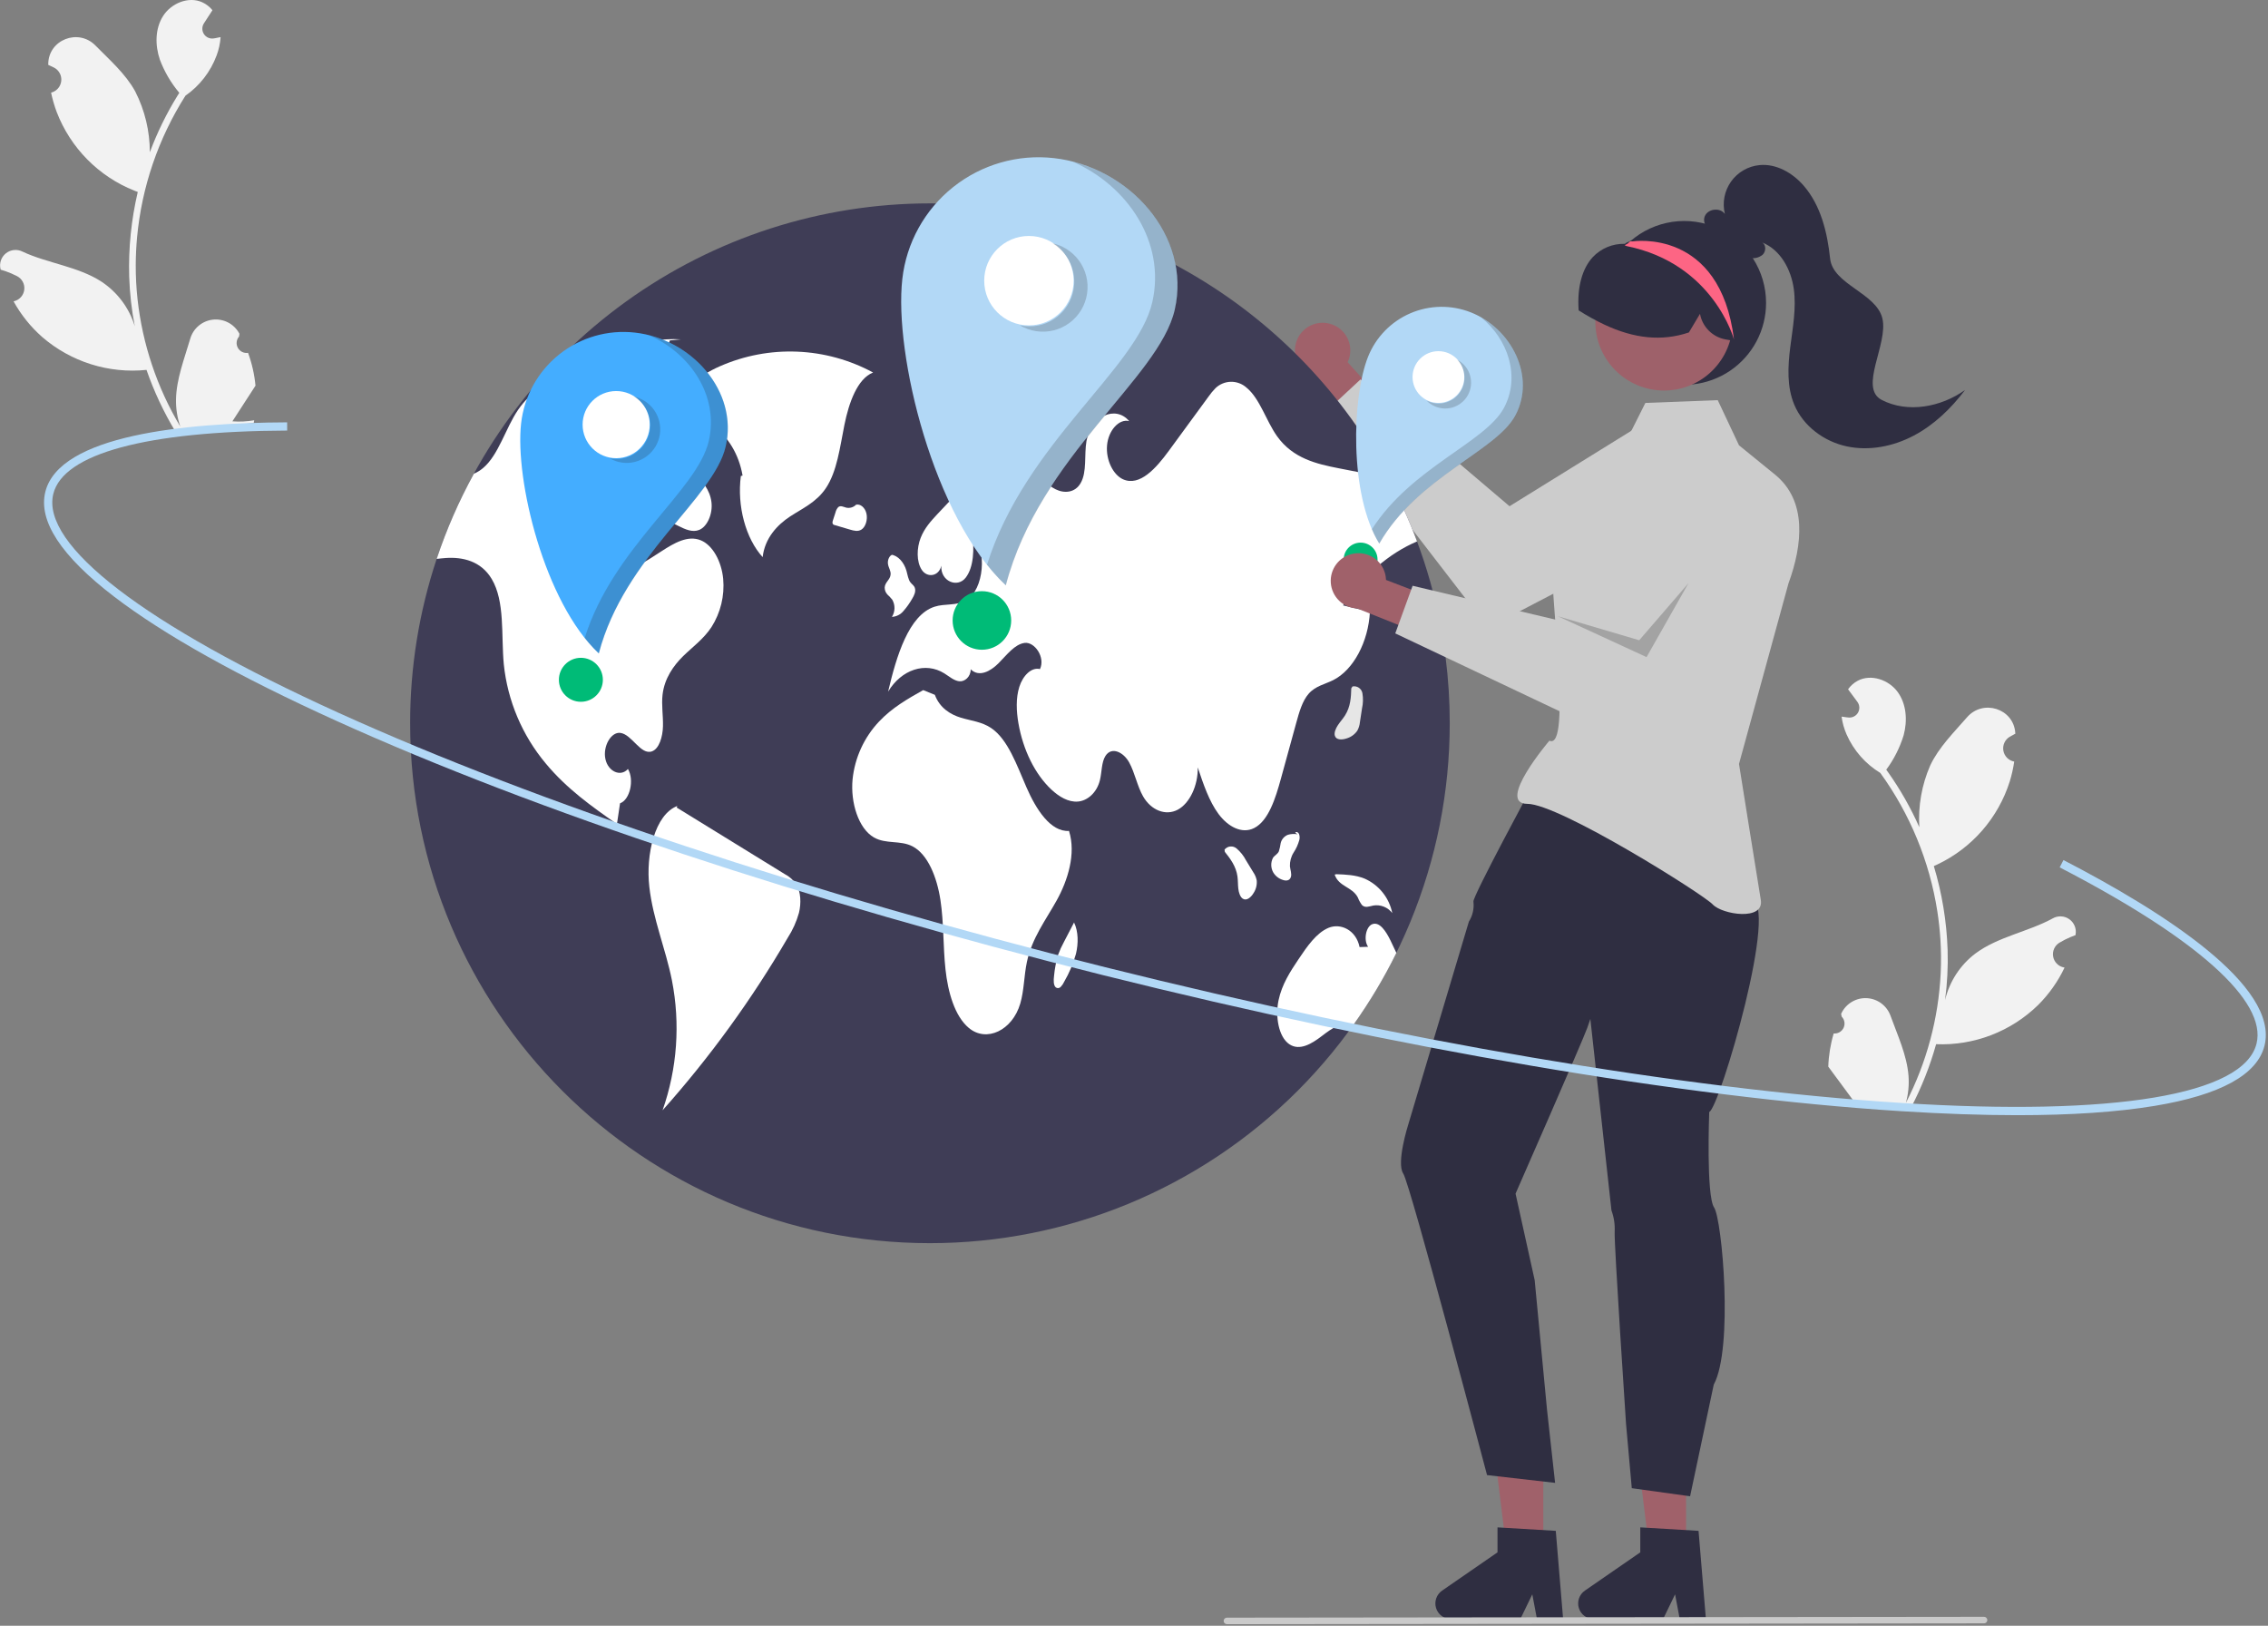 <svg width="826" height="592" viewBox="0 0 826 592" fill="none" xmlns="http://www.w3.org/2000/svg">
<rect x="0" y="0" width="826" height="592" fill="#808080" stroke="none"/>
<g clip-path="url(#clip0_139_106)">
<path d="M667.825 376.317C668.563 376.386 669.304 376.226 669.947 375.859C670.591 375.492 671.106 374.936 671.424 374.267C671.741 373.597 671.845 372.846 671.721 372.116C671.597 371.386 671.252 370.711 670.732 370.183C670.658 369.817 670.605 369.554 670.531 369.188C670.567 369.111 670.603 369.034 670.64 368.957C671.467 367.232 672.784 365.791 674.428 364.813C676.071 363.835 677.967 363.364 679.877 363.46C681.787 363.556 683.626 364.215 685.163 365.353C686.7 366.49 687.866 368.057 688.516 369.856C691.112 377.035 694.507 384.263 695.077 391.752C695.327 395.063 695.002 398.391 694.114 401.591C701.68 386.928 706.005 370.81 706.795 354.33C706.989 350.194 706.951 346.051 706.683 341.92C706.46 338.532 706.088 335.162 705.568 331.809C702.726 313.616 695.608 296.356 684.8 281.448C679.387 278.158 675.111 273.288 672.551 267.494C671.622 265.411 671 263.204 670.704 260.943C671.327 261.054 671.961 261.135 672.586 261.205C672.781 261.225 672.986 261.245 673.18 261.264L673.254 261.271C673.941 261.334 674.632 261.197 675.243 260.876C675.854 260.556 676.36 260.065 676.699 259.464C677.038 258.863 677.196 258.177 677.154 257.488C677.112 256.799 676.871 256.137 676.462 255.582C676.207 255.236 675.952 254.891 675.696 254.545C675.309 254.012 674.911 253.49 674.525 252.957C674.479 252.906 674.437 252.852 674.398 252.796C673.953 252.189 673.507 251.592 673.062 250.984C673.987 249.685 675.199 248.618 676.604 247.865C681.469 245.312 687.913 247.537 691.135 251.98C694.366 256.423 694.733 262.463 693.293 267.76C691.909 272.259 689.769 276.49 686.966 280.272C687.207 280.613 687.459 280.943 687.701 281.284C692.115 287.539 695.905 294.212 699.016 301.207C698.539 293.511 699.895 285.811 702.974 278.742C706.066 272.164 711.541 266.757 716.4 261.172C722.237 254.464 733.4 258.03 733.96 266.904C733.965 266.99 733.97 267.076 733.975 267.162C733.276 267.515 732.589 267.892 731.916 268.293C731.071 268.803 730.399 269.557 729.989 270.455C729.578 271.353 729.449 272.354 729.617 273.327C729.786 274.3 730.245 275.2 730.933 275.908C731.621 276.616 732.508 277.099 733.476 277.295L733.575 277.315C733.217 279.76 732.675 282.175 731.951 284.538C729.867 291.133 726.443 297.226 721.894 302.435C717.345 307.644 711.769 311.857 705.515 314.81C705.105 314.997 704.705 315.184 704.295 315.361C707.287 325.288 708.975 335.561 709.317 345.923C709.5 352.036 709.187 358.153 708.383 364.215L708.424 364.001C710.054 357.294 713.949 351.356 719.45 347.188C727.617 341.092 738.841 339.23 747.568 334.432C748.497 333.895 749.56 333.634 750.632 333.682C751.704 333.729 752.74 334.082 753.618 334.698C754.496 335.315 755.179 336.17 755.587 337.162C755.995 338.155 756.111 339.243 755.92 340.299C755.905 340.374 755.89 340.449 755.875 340.524C754.586 340.98 753.327 341.517 752.105 342.129C751.405 342.482 750.719 342.86 750.046 343.261C749.2 343.771 748.528 344.524 748.118 345.422C747.708 346.321 747.578 347.322 747.747 348.295C747.915 349.268 748.374 350.167 749.062 350.875C749.751 351.583 750.637 352.067 751.605 352.262L751.704 352.282C751.775 352.296 751.837 352.309 751.908 352.323C749.506 357.383 746.252 361.992 742.286 365.948C737.393 370.732 731.573 374.466 725.185 376.922C718.797 379.377 711.975 380.502 705.136 380.227L705.126 380.227C702.895 388.204 699.841 395.928 696.013 403.275L667.352 401.94C667.264 401.617 667.187 401.284 667.109 400.961C669.754 401.252 672.425 401.217 675.062 400.858C673.057 398.15 671.053 395.421 669.048 392.713C669.003 392.662 668.96 392.608 668.921 392.552C667.905 391.167 666.878 389.791 665.861 388.405L665.861 388.404C665.994 384.307 666.654 380.245 667.824 376.318L667.825 376.317Z" fill="#F2F2F2"/>
<path d="M90.344 128.482C89.612 128.596 88.863 128.482 88.198 128.156C87.532 127.83 86.984 127.307 86.626 126.658C86.267 126.009 86.118 125.266 86.196 124.53C86.274 123.793 86.577 123.098 87.064 122.539C87.115 122.17 87.152 121.904 87.203 121.534C87.162 121.459 87.121 121.385 87.08 121.31C86.148 119.64 84.744 118.282 83.043 117.408C81.343 116.533 79.421 116.181 77.521 116.395C75.621 116.608 73.826 117.379 72.362 118.61C70.898 119.84 69.831 121.476 69.293 123.311C67.146 130.637 64.204 138.061 64.098 145.572C64.052 148.891 64.583 152.193 65.666 155.332C57.209 141.165 51.897 125.345 50.09 108.945C49.641 104.829 49.422 100.691 49.435 96.551C49.449 93.157 49.611 89.77 49.923 86.391C51.636 68.057 57.673 50.391 67.54 34.843C72.74 31.225 76.706 26.1 78.904 20.159C79.702 18.022 80.186 15.781 80.342 13.506C79.728 13.656 79.099 13.776 78.48 13.884C78.287 13.916 78.084 13.948 77.89 13.98L77.817 13.991C77.135 14.096 76.438 14.002 75.808 13.72C75.178 13.438 74.643 12.98 74.268 12.401C73.892 11.822 73.692 11.146 73.691 10.456C73.691 9.766 73.89 9.091 74.264 8.511C74.497 8.15 74.731 7.79 74.964 7.429C75.318 6.874 75.682 6.327 76.036 5.771C76.078 5.718 76.116 5.662 76.152 5.604C76.559 4.97 76.967 4.346 77.374 3.712C76.37 2.473 75.094 1.483 73.645 0.818C68.632 -1.43 62.338 1.189 59.397 5.823C56.446 10.457 56.453 16.508 58.218 21.706C59.877 26.111 62.274 30.202 65.306 33.803C65.086 34.158 64.854 34.504 64.634 34.859C60.616 41.375 57.245 48.269 54.571 55.442C54.573 47.732 52.743 40.131 49.234 33.265C45.741 26.891 39.943 21.833 34.748 16.558C28.508 10.223 17.587 14.472 17.576 23.364C17.576 23.451 17.576 23.537 17.576 23.623C18.296 23.932 19.004 24.266 19.701 24.625C20.576 25.081 21.294 25.792 21.759 26.663C22.224 27.534 22.415 28.525 22.306 29.507C22.198 30.488 21.796 31.415 21.153 32.164C20.509 32.913 19.655 33.45 18.701 33.705L18.603 33.731C19.111 36.15 19.802 38.527 20.67 40.841C23.157 47.294 26.951 53.163 31.813 58.081C36.675 63 42.501 66.86 48.926 69.421C49.347 69.582 49.757 69.745 50.177 69.895C47.805 79.988 46.755 90.347 47.053 100.71C47.249 106.822 47.939 112.908 49.115 118.909L49.062 118.698C47.02 112.105 42.766 106.418 37.017 102.598C28.49 97.019 17.172 95.854 8.165 91.604C7.205 91.125 6.128 90.931 5.061 91.044C3.994 91.158 2.982 91.574 2.144 92.244C1.306 92.913 0.676 93.809 0.331 94.825C-0.015 95.84 -0.064 96.933 0.192 97.976C0.211 98.05 0.231 98.124 0.251 98.198C1.565 98.573 2.855 99.031 4.113 99.567C4.833 99.876 5.542 100.21 6.238 100.569C7.114 101.026 7.831 101.736 8.296 102.607C8.761 103.478 8.952 104.47 8.844 105.451C8.735 106.433 8.333 107.359 7.69 108.108C7.047 108.857 6.192 109.394 5.238 109.65L5.14 109.676C5.07 109.694 5.01 109.711 4.939 109.729C7.649 114.631 11.182 119.03 15.384 122.733C20.564 127.206 26.603 130.574 33.131 132.63C39.659 134.686 46.537 135.387 53.346 134.69L53.356 134.689C56.076 142.513 59.601 150.034 63.876 157.13L92.399 154.027C92.467 153.699 92.523 153.362 92.581 153.035C89.959 153.488 87.291 153.619 84.637 153.423C86.471 150.596 88.303 147.749 90.136 144.922C90.178 144.868 90.217 144.812 90.253 144.754C91.182 143.308 92.122 141.872 93.051 140.426L93.051 140.424C92.665 136.344 91.756 132.331 90.345 128.483L90.344 128.482Z" fill="#F2F2F2"/>
<path d="M484.419 117.912C485.831 118.3 487.141 118.994 488.255 119.943C489.37 120.892 490.264 122.074 490.872 123.406C491.481 124.738 491.79 126.187 491.778 127.651C491.766 129.115 491.433 130.559 490.803 131.881L506.109 148.898L498.036 160.722L476.758 136.387C474.608 135.181 472.975 133.228 472.169 130.898C471.362 128.568 471.438 126.024 472.383 123.747C473.327 121.469 475.074 119.618 477.292 118.542C479.511 117.467 482.047 117.243 484.419 117.912V117.912Z" fill="#A0616A"/>
<path d="M627.715 159.698C626.335 157.452 624.526 155.501 622.39 153.956C620.254 152.411 617.834 151.303 615.27 150.695C612.705 150.087 610.045 149.992 607.443 150.414C604.841 150.836 602.348 151.768 600.107 153.156L549.768 184.333L495.467 138.176L481.957 150.754L541.944 228.584L619.909 187.94C618.09 188.888 629.914 163.277 627.715 159.698Z" fill="#CCCCCC"/>
<path d="M527.992 263.364C527.997 288.226 523.104 312.845 513.592 335.815C504.08 358.786 490.136 379.657 472.556 397.237C454.976 414.816 434.105 428.761 411.135 438.272C388.165 447.784 363.546 452.677 338.684 452.672C234.133 452.672 149.376 367.915 149.376 263.364C149.358 243.028 152.618 222.821 159.031 203.522C171.621 165.831 195.741 133.052 227.98 109.819C260.219 86.586 298.946 74.076 338.684 74.056C372.956 74.045 406.587 83.34 435.989 100.949C465.39 118.559 489.458 143.822 505.622 174.043C509.63 181.499 513.126 189.218 516.087 197.149C516.497 198.253 516.897 199.357 517.286 200.472V200.483C519.021 205.384 520.55 210.376 521.871 215.459C525.948 231.101 528.005 247.2 527.992 263.364V263.364Z" fill="#3F3D56"/>
<path d="M317.972 135.641C309.465 131.04 300.019 128.443 290.355 128.048C280.692 127.652 271.066 129.469 262.211 133.359C254.414 136.752 246.205 142.839 243.604 153.83C254.123 147.622 267.74 157.431 270.447 173.166L269.815 173.34C268.385 184.239 271.577 196.104 277.755 202.862C278.567 195.843 283.182 191.065 287.722 188.081C292.262 185.097 297.284 182.929 300.749 177.799C304.857 171.718 305.9 162.83 307.532 154.722C309.164 146.614 312.26 137.9 317.972 135.641Z" fill="white"/>
<path d="M259.09 228.384C256.177 232.759 252.286 235.505 248.794 238.923C245.313 242.351 242 246.979 241.306 252.921C240.864 256.728 241.548 260.598 241.453 264.448C241.359 268.297 240.076 272.63 237.457 273.587C233.324 275.08 230.168 267.403 225.92 266.867C222.543 266.446 219.504 271.757 220.482 276.364C221.46 280.97 226.056 283.01 228.696 280.002C231.084 284.009 229.401 291.277 225.814 292.507C225.436 295.031 225.057 297.545 224.689 300.069C215.623 293.727 206.463 287.28 198.754 277.994C190.18 267.753 184.862 255.184 183.483 241.899C182.484 231.224 183.967 219.014 179.066 210.8C175.143 204.227 168.412 202.775 162.354 203.186C161.25 203.259 160.135 203.385 159.031 203.522C162.603 192.792 167.141 182.408 172.587 172.497C173.82 171.968 174.965 171.255 175.984 170.383C181.621 165.597 184.125 155.911 188.699 149.212C188.994 148.78 189.299 148.36 189.614 147.95C194.295 141.839 200.563 138.695 206.621 135.771C220.03 129.261 233.828 122.666 247.984 123.571L243.956 123.96C239.255 137.127 234.551 150.295 229.842 163.462C229.127 165.482 228.405 167.504 227.676 169.531C225.005 177.019 222.249 184.991 222.659 193.373C222.901 198.337 224.626 203.638 227.907 205.341C230.968 206.919 234.312 204.984 237.267 203.07C238.519 202.27 239.76 201.471 241.012 200.661C245.502 197.769 250.477 194.803 255.22 196.738C259.564 198.505 262.771 204.405 263.382 210.768C263.941 216.953 262.432 223.149 259.09 228.384V228.384Z" fill="white"/>
<path d="M285.799 318.282C272.683 310.206 259.568 302.131 246.452 294.055L246.674 293.482C238.519 296.588 235.134 311.083 236.482 322.938C237.829 334.792 242.399 345.389 244.708 356.94C247.82 372.746 246.645 389.098 241.305 404.297C258.551 384.946 273.815 363.914 286.865 341.517C288.688 338.694 290.077 335.614 290.986 332.379C291.82 328.937 291.691 324.799 290.023 322.039C288.949 320.455 287.498 319.164 285.799 318.282V318.282Z" fill="white"/>
<path d="M234.036 171.363C232.643 174.494 232.107 178.67 233.371 181.91C234.662 185.219 237.391 186.714 239.903 187.959L247.15 191.551C249.561 192.746 252.16 193.953 254.617 192.97C257.582 191.784 259.637 187.137 259.106 182.822C258.54 178.231 255.646 175.073 252.969 172.384C249.224 168.62 245.478 164.857 241.733 161.093L239.622 163.678C237.338 165.905 235.45 168.504 234.036 171.363V171.363Z" fill="white"/>
<path d="M489.142 220.444C492.402 221.212 495.663 221.98 498.923 222.747C498.355 233.759 492.896 243.95 485.577 247.641C482.527 249.177 479.13 249.745 476.605 252.616C474.323 255.224 473.166 259.284 472.104 263.164C470.243 269.938 468.381 276.711 466.52 283.483C464.521 290.782 461.955 298.891 456.76 301.52C452.3 303.782 447.2 301.016 443.771 296.377C440.342 291.739 438.25 285.503 436.22 279.424C436.346 286.05 433.265 292.549 428.9 294.853C424.525 297.156 419.203 295.073 416.279 289.931C414.176 286.239 413.303 281.37 411.242 277.626C409.18 273.882 404.858 271.736 402.607 275.249C401.124 277.584 401.313 281.159 400.577 284.125C399.431 288.732 395.96 291.624 392.521 291.876C389.093 292.129 385.748 290.151 382.877 287.47C376.956 281.916 372.591 273.103 370.898 263.312C370.151 258.947 369.941 254.193 371.235 250.102C372.528 246.011 375.652 242.856 378.754 243.634C380.795 239.322 376.767 233.601 373.138 234.106C369.499 234.611 366.649 238.512 363.662 241.51C360.686 244.507 356.521 246.684 353.524 243.708C353.545 246.474 351.294 248.304 349.348 248.072C347.413 247.852 345.689 246.295 343.911 245.191C337.044 240.91 328.325 243.75 323.445 251.848C326.495 238.87 330.965 223.978 340.335 220.928C344.164 219.676 348.339 220.707 351.957 218.54C358.362 214.702 359.655 200.199 354.123 194.214C354.828 199.872 354.691 206.477 351.704 210.348C348.717 214.218 342.449 211.694 342.828 205.972C341.965 209.916 337.675 210.516 335.697 207.487C333.71 204.458 333.878 199.504 335.287 195.886C336.696 192.269 339.094 189.671 341.418 187.178C346.414 181.825 351.483 176.409 357.268 173.043C363.063 169.678 369.752 168.542 375.557 171.886C378.618 173.653 381.31 176.598 384.434 178.155C387.557 179.722 391.522 179.522 393.594 175.862C395.918 171.781 394.824 165.723 395.687 160.623C397.233 151.609 406.246 147.392 411.242 153.345C407.508 152.388 403.648 156.805 403.185 162.158C402.712 167.511 405.415 172.917 409.033 174.537C415.112 177.229 421.065 170.456 425.661 164.188C430.456 157.625 435.259 151.066 440.069 144.51C440.837 143.394 441.699 142.346 442.646 141.376C444.152 139.908 446.16 139.067 448.264 139.024C450.367 138.981 452.408 139.739 453.973 141.145C458.832 145.11 461.114 153.24 465.1 158.835C470.884 166.964 479.54 168.942 487.596 170.519C493.601 171.687 499.61 172.861 505.622 174.042C509.63 181.498 513.126 189.218 516.087 197.149C505.906 201.471 496.514 209.559 489.142 220.444Z" fill="white"/>
<path d="M508.556 346.986C504.05 356.135 498.81 364.904 492.886 373.205C489.1 371.585 485.029 374.478 481.485 377.191C477.783 380.031 473.334 382.797 469.538 380.21C465.657 377.559 464.405 370.145 465.636 364.266C466.866 358.397 469.937 353.727 472.914 349.289C476.069 344.578 479.445 339.687 483.831 337.857C488.227 336.027 493.874 338.614 495.157 344.862L498.271 344.756C496.525 342.358 497.44 337.394 499.785 336.521C502.488 335.501 504.833 339.214 506.432 342.495C507.147 343.978 507.873 345.472 508.556 346.986Z" fill="white"/>
<path d="M389.328 302.563C382.637 302.983 377.337 294.746 373.815 286.642C370.292 278.539 367.079 269.271 361.041 265.147C357.591 262.79 353.658 262.466 349.916 261.324C346.174 260.182 342.258 257.819 340.469 253.006L336.224 251.291C330.619 254.443 324.939 257.653 320.109 262.782C314.691 268.537 311.317 275.914 310.506 283.776C309.695 292.272 312.689 301.745 318.284 304.937C322.705 307.459 327.851 305.869 332.329 308.178C337.924 311.062 341.245 319.442 342.502 327.715C343.76 335.988 343.441 344.586 344.341 352.953C345.24 361.32 347.719 370.027 352.85 374.314C359.27 379.68 368.691 375.222 371.572 365.454C372.985 360.663 372.936 355.257 373.993 350.283C375.854 341.525 380.876 335.027 384.859 327.842C388.842 320.658 391.977 310.9 389.328 302.563Z" fill="white"/>
<path d="M323.208 216.5C323.832 217.074 324.415 217.692 324.951 218.349C325.506 219.306 325.789 220.396 325.77 221.502C325.751 222.608 325.431 223.688 324.844 224.625C325.65 224.579 326.437 224.367 327.157 224.001C327.877 223.635 328.513 223.124 329.025 222.5C330.246 221.109 331.321 219.596 332.231 217.984C332.913 216.871 333.639 215.367 333.176 214.045C332.86 213.143 332.112 212.758 331.588 212.079C330.758 211.004 330.552 209.296 330.122 207.82C329.194 204.632 326.969 202.288 324.555 201.953L324.89 202.017C323.882 202.363 323.177 203.964 323.4 205.405C323.603 206.718 324.447 207.807 324.363 209.146C324.242 211.071 322.319 211.974 322.2 213.899C322.181 214.865 322.543 215.799 323.208 216.5V216.5Z" fill="white"/>
<path d="M311.744 183.791C311.754 183.788 311.764 183.788 311.774 183.785C311.979 183.598 312.17 183.394 312.344 183.177L311.744 183.791Z" fill="#E6E6E6"/>
<path d="M313.75 192.826C315.23 191.874 316.056 189.243 315.567 187.041C315.081 184.852 313.36 183.381 311.774 183.785C311.313 184.252 310.742 184.594 310.113 184.779C309.484 184.964 308.818 184.986 308.179 184.844C307.197 184.591 306.12 183.941 305.269 184.68C304.783 185.232 304.442 185.897 304.279 186.615C303.964 187.581 303.649 188.548 303.334 189.515C303.184 189.861 303.145 190.245 303.222 190.614C303.282 190.762 303.38 190.892 303.505 190.991C303.63 191.091 303.778 191.156 303.936 191.182C305.826 191.739 307.715 192.296 309.605 192.853C310.982 193.259 312.469 193.65 313.75 192.826Z" fill="white"/>
<path d="M456.406 317.558C455.533 316.127 454.659 314.697 453.786 313.267C452.928 311.611 451.755 310.138 450.333 308.931C450.02 308.669 449.658 308.473 449.268 308.353C448.878 308.233 448.469 308.192 448.063 308.232C447.657 308.273 447.263 308.394 446.905 308.589C446.547 308.784 446.231 309.049 445.977 309.368L446.083 310.185C448.074 312.683 450.18 315.458 450.685 319.165C450.885 320.626 450.815 322.139 450.99 323.607C451.165 325.075 451.661 326.597 452.608 327.23C453.984 328.149 455.599 326.794 456.578 325.141C457.453 323.783 457.846 322.17 457.692 320.562C457.474 319.483 457.036 318.46 456.406 317.558V317.558Z" fill="white"/>
<path d="M495.282 262.94C495.534 261.283 495.787 259.627 496.04 257.97C496.45 256.151 496.501 254.268 496.19 252.429C496.119 252.028 495.969 251.644 495.748 251.301C495.527 250.958 495.24 250.663 494.903 250.433C494.567 250.203 494.187 250.042 493.788 249.96C493.388 249.879 492.976 249.878 492.576 249.958L492.132 250.651C492.046 253.845 491.871 257.324 489.87 260.486C489.081 261.732 488.054 262.845 487.242 264.08C486.431 265.316 485.83 266.8 486.147 267.894C486.608 269.483 488.716 269.486 490.529 268.852C492.073 268.377 493.412 267.396 494.331 266.067C494.859 265.101 495.182 264.036 495.282 262.94V262.94Z" fill="#E6E6E6"/>
<path d="M470.109 319.419C470.536 318.191 469.919 316.783 469.789 315.426C469.727 313.673 470.191 311.942 471.123 310.457C472.048 309.055 472.75 307.518 473.201 305.9C473.392 305.163 473.357 304.386 473.102 303.669C472.812 303.019 472.112 302.723 471.71 303.237L472.57 303.791C471.409 303.584 470.217 303.642 469.081 303.96C468.434 304.208 467.855 304.608 467.395 305.127C466.935 305.646 466.606 306.268 466.437 306.941C466.295 307.989 466.063 309.024 465.744 310.033C465.231 311.087 464.239 311.438 463.615 312.363C463.189 313.183 462.975 314.096 462.99 315.02C463.005 315.944 463.25 316.849 463.703 317.655C464.486 318.972 465.731 319.952 467.196 320.402C468.246 320.779 469.629 320.799 470.109 319.419Z" fill="white"/>
<path d="M494.511 326.781C494.89 327.769 495.399 328.702 496.023 329.556C497.191 330.733 498.779 330.01 500.196 329.724C501.482 329.521 502.799 329.669 504.008 330.154C505.216 330.639 506.271 331.441 507.06 332.477C506.511 329.736 505.311 327.167 503.563 324.985C501.814 322.804 499.568 321.074 497.012 319.94C493.671 318.578 490.152 318.447 486.678 318.324L486.078 318.478C487.607 322.93 492.409 322.83 494.511 326.781Z" fill="white"/>
<path d="M391.159 335.886L391.168 335.905C391.226 335.793 391.284 335.681 391.342 335.569L391.159 335.886Z" fill="#E6E6E6"/>
<path d="M387.457 343.052C386.649 344.517 385.955 346.042 385.38 347.614C384.618 350.159 384.114 352.774 383.875 355.42C383.687 356.925 383.629 358.846 384.571 359.579C384.842 359.759 385.169 359.834 385.491 359.79C385.812 359.746 386.107 359.587 386.32 359.342C386.844 358.788 387.272 358.151 387.588 357.457C389.441 354.266 390.879 350.852 391.869 347.298C392.771 343.554 392.762 339.147 391.168 335.905C389.931 338.288 388.694 340.67 387.457 343.052Z" fill="white"/>
<path d="M351.744 152.149C352.332 152.724 353.076 153.114 353.883 153.272C354.69 153.429 355.525 153.347 356.287 153.036C357.862 152.347 359.308 151.392 360.56 150.213C361.597 149.446 362.477 148.486 363.151 147.387C363.522 146.729 363.761 146.005 363.851 145.256C363.942 144.507 363.884 143.747 363.681 143.02C363.096 141.308 361.611 140.735 360.3 140.346C358.203 139.724 356.106 139.102 354.008 138.48L355.525 137.113C353.964 136.275 352.237 137.83 351.262 139.755C350.636 141.012 350.2 142.354 349.967 143.739C349.445 146.76 349.956 150.359 351.744 152.149Z" fill="#E6E6E6"/>
<path d="M388.775 139.718C389.366 140.37 390.183 140.772 391.06 140.843C391.937 140.915 392.809 140.65 393.497 140.102C394.09 139.657 394.583 139.092 394.942 138.443C395.302 137.795 395.522 137.079 395.586 136.34C395.734 134.69 394.919 132.856 393.754 132.714L394.02 131.169C391.776 130.764 389.014 130.683 387.811 133.408C387.406 134.452 387.281 135.584 387.45 136.692C387.619 137.799 388.076 138.842 388.775 139.718Z" fill="#E6E6E6"/>
<path d="M383.828 57.574C370.67 56.09 357.462 59.893 347.109 68.148C336.755 76.402 330.105 88.431 328.621 101.589C325.53 128.988 339.965 188.487 366.283 213.117C378.674 165.928 422.097 137.938 427.843 112.781C433.982 85.9 411.227 60.665 383.828 57.574Z" fill="#B2D8F6"/>
<path d="M374.728 118.486C383.721 118.486 391.011 111.196 391.011 102.203C391.011 93.211 383.721 85.921 374.728 85.921C365.736 85.921 358.446 93.211 358.446 102.203C358.446 111.196 365.736 118.486 374.728 118.486Z" fill="white"/>
<path d="M357.608 236.594C363.498 236.594 368.273 231.819 368.273 225.929C368.273 220.039 363.498 215.265 357.608 215.265C351.718 215.265 346.943 220.039 346.943 225.929C346.943 231.819 351.718 236.594 357.608 236.594Z" fill="#00BB77"/>
<path opacity="0.2" d="M388.2 90.538C390.033 91.639 391.631 93.091 392.903 94.809C394.175 96.528 395.095 98.481 395.613 100.556C396.13 102.63 396.233 104.787 395.917 106.901C395.601 109.016 394.872 111.048 393.77 112.88C392.669 114.713 391.217 116.311 389.499 117.583C387.78 118.855 385.827 119.776 383.753 120.293C379.563 121.337 375.129 120.675 371.428 118.45C375.202 119.29 379.151 118.759 382.57 116.953C385.988 115.146 388.652 112.182 390.084 108.591C391.517 105 391.624 101.017 390.388 97.353C389.152 93.69 386.652 90.587 383.337 88.598C385.052 88.978 386.694 89.633 388.2 90.538V90.538Z" fill="#231F20"/>
<path opacity="0.2" d="M427.907 112.834C422.161 137.991 378.738 165.981 366.347 213.17C363.872 210.831 361.573 208.313 359.469 205.635C373.394 161.278 414.114 134.326 419.666 110.02C424.634 88.266 410.677 67.591 390.651 58.857C414.893 64.951 433.533 88.2 427.907 112.834Z" fill="#231F20"/>
<path d="M231.245 121.106C221.364 119.991 211.445 122.847 203.67 129.046C195.895 135.245 190.901 144.278 189.787 154.159C187.466 174.735 198.306 219.417 218.069 237.913C227.375 202.476 259.984 181.456 264.299 162.564C268.909 142.378 251.821 123.427 231.245 121.106Z" fill="#44ADFF"/>
<path d="M224.412 166.848C231.165 166.848 236.639 161.374 236.639 154.621C236.639 147.868 231.165 142.393 224.412 142.393C217.659 142.393 212.184 147.868 212.184 154.621C212.184 161.374 217.659 166.848 224.412 166.848Z" fill="white"/>
<path d="M211.555 255.543C215.978 255.543 219.563 251.958 219.563 247.535C219.563 243.112 215.978 239.526 211.555 239.526C207.132 239.526 203.546 243.112 203.546 247.535C203.546 251.958 207.132 255.543 211.555 255.543Z" fill="#00BB77"/>
<path opacity="0.2" d="M234.529 145.86C235.905 146.687 237.105 147.777 238.06 149.068C239.015 150.359 239.707 151.825 240.095 153.383C240.483 154.941 240.561 156.561 240.324 158.149C240.086 159.737 239.539 161.262 238.712 162.639C237.885 164.015 236.795 165.215 235.504 166.17C234.213 167.125 232.747 167.817 231.189 168.205C229.631 168.594 228.011 168.671 226.423 168.434C224.835 168.197 223.309 167.649 221.933 166.822C224.767 167.452 227.733 167.053 230.3 165.697C232.867 164.34 234.867 162.114 235.943 159.418C237.019 156.721 237.1 153.729 236.172 150.979C235.243 148.228 233.366 145.897 230.876 144.403C232.165 144.689 233.398 145.181 234.529 145.86Z" fill="#231F20"/>
<path opacity="0.2" d="M264.347 162.604C260.032 181.496 227.423 202.515 218.117 237.953C216.259 236.196 214.532 234.305 212.953 232.294C223.41 198.984 253.989 178.744 258.158 160.491C261.889 144.154 251.408 128.628 236.369 122.069C254.574 126.646 268.572 144.105 264.347 162.604Z" fill="#231F20"/>
<path d="M614.063 564.054H600.638L594.251 512.27L614.066 512.271L614.063 564.054Z" fill="#A0616A"/>
<path d="M621.286 589.546H611.759L610.059 580.552L605.704 589.546H580.437C579.226 589.546 578.047 589.159 577.071 588.441C576.096 587.723 575.375 586.712 575.015 585.556C574.654 584.4 574.673 583.159 575.068 582.014C575.463 580.869 576.213 579.88 577.21 579.192L597.387 565.257V556.165L618.61 557.431L621.286 589.546Z" fill="#2F2E41"/>
<path d="M562.063 564.054H548.638L542.251 512.27L562.066 512.271L562.063 564.054Z" fill="#A0616A"/>
<path d="M569.286 589.546H559.759L558.059 580.552L553.704 589.546H528.437C527.226 589.546 526.047 589.159 525.071 588.441C524.096 587.723 523.375 586.712 523.015 585.556C522.654 584.4 522.673 583.159 523.068 582.014C523.463 580.869 524.213 579.88 525.21 579.192L545.387 565.257V556.165L566.61 557.431L569.286 589.546Z" fill="#2F2E41"/>
<path d="M511.059 427.333C513.628 431.187 541.578 537.127 541.578 537.127L566.36 539.953L563.419 513.297L558.923 466.128L551.96 434.642C551.96 434.642 576.547 378.686 578.102 374.228L579.206 371.03L586.888 440.744C587.801 443.233 588.199 445.882 588.057 448.529C587.826 452.884 592.193 518.397 592.193 518.397L594.293 541.892L615.527 544.842L624.141 504.19C631.335 490.984 627.211 444.058 624.27 439.691C621.328 435.323 622.497 404.904 622.497 404.904C626.253 403.582 648.653 327.198 637.449 327.649C638.169 323.577 638.734 319.941 638.734 319.941L619.285 304.257L570.612 291.604L558.333 285.707C558.333 285.707 536.401 326.262 536.619 328.279C536.922 330.833 536.336 333.414 534.962 335.588L512.819 409.696C512.819 409.696 508.464 423.441 511.059 427.333Z" fill="#2F2E41"/>
<path d="M633.341 162.147L625.598 145.707L599.244 146.72L590.647 163.824C590.647 163.824 566.08 193.166 565.285 202.707C564.285 214.707 572.597 273.52 564.285 269.707C564.285 269.707 544.691 292.707 556.285 292.707C567.88 292.707 620.328 325.631 623.769 329.334C627.211 333.036 642.574 335.437 641.285 327.707C639.997 319.978 633.341 278.174 633.341 278.174L651.36 212.441C656.545 198.249 658.159 182.33 646.437 172.797L633.341 162.147Z" fill="#CCCCCC"/>
<path d="M535.722 113.76C532.197 112.361 528.431 111.669 524.639 111.725C520.847 111.782 517.103 112.584 513.621 114.087C510.139 115.591 506.987 117.765 504.345 120.486C501.703 123.207 499.623 126.422 498.224 129.947C492.339 144.772 491.364 180.176 502.315 197.919C516.396 173.46 544.884 164.428 551.91 151.258C559.418 137.185 550.547 119.645 535.722 113.76Z" fill="#B2D8F6"/>
<path d="M523.867 146.709C529.069 146.709 533.286 142.492 533.286 137.29C533.286 132.088 529.069 127.871 523.867 127.871C518.665 127.871 514.448 132.088 514.448 137.29C514.448 142.492 518.665 146.709 523.867 146.709Z" fill="white"/>
<path d="M495.528 209.923C498.935 209.923 501.697 207.161 501.697 203.754C501.697 200.347 498.935 197.585 495.528 197.585C492.12 197.585 489.358 200.347 489.358 203.754C489.358 207.161 492.12 209.923 495.528 209.923Z" fill="#00BB77"/>
<path opacity="0.2" d="M533.158 132.824C534.884 134.628 535.823 137.043 535.768 139.539C535.714 142.035 534.671 144.407 532.869 146.134C531.067 147.861 528.653 148.803 526.157 148.751C523.661 148.699 521.288 147.659 519.559 145.858C521.538 146.9 523.823 147.203 526.005 146.713C528.187 146.224 530.124 144.974 531.469 143.187C532.814 141.4 533.479 139.193 533.345 136.96C533.211 134.728 532.287 132.616 530.738 131.003C531.638 131.475 532.455 132.09 533.158 132.824Z" fill="#231F20"/>
<path opacity="0.2" d="M551.937 151.297C544.911 164.467 516.423 173.499 502.343 197.958C501.316 196.277 500.415 194.522 499.647 192.708C514.154 170.063 540.975 161.2 547.764 148.475C553.84 137.086 549.188 123.427 539.336 115.512C551.942 122.594 558.818 138.401 551.937 151.297Z" fill="#231F20"/>
<path d="M492.747 201.63C494.181 201.334 495.663 201.357 497.087 201.696C498.512 202.034 499.845 202.682 500.992 203.591C502.14 204.501 503.073 205.651 503.728 206.961C504.383 208.271 504.743 209.708 504.782 211.172L526.15 219.374L524.333 233.575L494.319 221.568C491.856 221.471 489.514 220.474 487.737 218.765C485.96 217.056 484.871 214.755 484.677 212.297C484.483 209.84 485.198 207.396 486.685 205.43C488.173 203.464 490.33 202.112 492.747 201.63L492.747 201.63Z" fill="#A0616A"/>
<path d="M642.053 172.365C639.803 170.992 637.304 170.076 634.7 169.67C632.095 169.264 629.436 169.377 626.875 170.001C624.314 170.625 621.902 171.749 619.776 173.308C617.65 174.867 615.853 176.83 614.488 179.084L583.816 229.733L514.47 213.296L508.152 230.64L596.958 272.706L641.935 201.069C648.669 191.606 651.966 178.417 642.053 172.365Z" fill="#CCCCCC"/>
<path d="M643.198 110.293C643.2 115.175 642.004 119.982 639.714 124.293C637.424 128.605 634.111 132.288 630.065 135.02C626.019 137.751 621.365 139.448 616.51 139.962C611.656 140.475 606.749 139.788 602.222 137.963C597.695 136.137 593.685 133.228 590.544 129.49C587.403 125.753 585.228 121.302 584.209 116.528C583.191 111.754 583.359 106.803 584.701 102.109C586.042 97.415 588.515 93.122 591.903 89.608L592.046 89.465C592.285 89.214 592.524 88.964 592.774 88.725C592.776 88.725 592.777 88.725 592.779 88.724C592.78 88.723 592.781 88.723 592.783 88.722C592.784 88.72 592.784 88.719 592.785 88.718C592.786 88.716 592.786 88.715 592.786 88.713C593.096 88.427 593.406 88.14 593.728 87.866C598.038 84.088 603.345 81.632 609.014 80.792C614.683 79.952 620.474 80.764 625.694 83.13C630.914 85.496 635.341 89.317 638.445 94.134C641.55 98.952 643.2 104.562 643.198 110.293V110.293Z" fill="#2F2E41"/>
<path d="M606.028 142.201C619.84 142.201 631.036 131.005 631.036 117.193C631.036 103.382 619.84 92.185 606.028 92.185C592.217 92.185 581.021 103.382 581.021 117.193C581.021 131.005 592.217 142.201 606.028 142.201Z" fill="#9E616A"/>
<path d="M632.584 124.325L628.441 123.593C626.126 123.172 623.994 122.054 622.331 120.389C620.669 118.724 619.554 116.591 619.136 114.276L615.093 121.051L614.916 121.11C605.284 124.308 595.261 123.352 584.283 118.19C581.144 116.701 578.099 115.022 575.164 113.162L574.948 113.027L574.93 112.773C574.371 104.637 576.196 97.841 580.072 93.635C581.56 92.053 583.365 90.803 585.37 89.967C587.375 89.132 589.534 88.729 591.705 88.786C591.86 88.745 592.002 88.667 592.119 88.558C592.174 88.517 592.23 88.476 592.286 88.438V88.396L592.573 88.26C593.19 87.97 593.819 87.692 594.448 87.439C599.396 85.523 604.784 85.043 609.994 86.052C615.203 87.062 620.022 89.521 623.896 93.147C631.599 100.501 635.132 112.842 632.688 123.858L632.584 124.325Z" fill="#2F2E41"/>
<path d="M685.331 145.632C676.821 141.239 687.765 125.297 685.566 115.976C683.367 106.656 667.529 103.658 666.52 94.134C665.511 84.611 663.138 74.788 656.853 67.562C652.838 62.944 646.921 59.535 640.828 60.113C638.767 60.309 636.772 60.947 634.98 61.983C633.187 63.019 631.639 64.429 630.44 66.118C629.242 67.806 628.422 69.733 628.035 71.767C627.648 73.802 627.705 75.895 628.2 77.905C626.466 75.448 621.977 75.98 620.866 78.776C619.878 81.261 622.06 84.272 624.628 84.492C627.989 88.641 631.837 93.046 637.101 93.883C637.94 94.076 638.812 94.075 639.651 93.882C640.489 93.688 641.273 93.306 641.942 92.766C643.181 91.576 643.277 89.198 641.808 88.309C648.424 90.938 652.303 98.091 653.285 105.142C654.266 112.193 652.908 119.327 652.013 126.39C651.118 133.452 650.733 140.882 653.502 147.44C656.774 155.189 664.306 160.743 672.527 162.524C680.748 164.305 689.503 162.564 696.944 158.642C704.385 154.72 710.59 148.733 715.659 142.021C706.927 148.221 694.847 150.543 685.331 145.632Z" fill="#2F2E41"/>
<path d="M631.52 123.63C631.52 123.63 624.112 95.978 592.357 89.596C592.321 89.584 592.202 89.536 592.046 89.465C591.951 89.405 591.832 89.345 591.712 89.286C592.07 89.083 592.416 88.904 592.774 88.725C592.776 88.725 592.777 88.725 592.779 88.724C592.78 88.724 592.781 88.723 592.783 88.722C592.784 88.72 592.785 88.719 592.785 88.718C592.786 88.716 592.786 88.715 592.786 88.713C593.096 88.427 593.406 88.14 593.728 87.866L594.635 87.902C594.635 87.902 626.498 82.856 631.52 123.63Z" fill="#FD6584"/>
<path opacity="0.2" d="M614.934 212.357L596.999 233.136L567.364 224.385L599.671 239.273L614.934 212.357Z" fill="black"/>
<path d="M722.586 591.112L446.836 591.419C446.521 591.418 446.219 591.292 445.996 591.069C445.773 590.846 445.648 590.543 445.648 590.228C445.648 589.913 445.773 589.611 445.996 589.388C446.219 589.164 446.521 589.039 446.836 589.038L722.586 588.73C722.901 588.73 723.204 588.856 723.428 589.079C723.651 589.302 723.776 589.605 723.776 589.921C723.776 590.237 723.651 590.54 723.428 590.763C723.204 590.986 722.901 591.112 722.586 591.112V591.112Z" fill="#CACACA"/>
<path d="M734.69 406.072C721.777 406.072 707.625 405.584 692.233 404.608C612.619 399.552 509.495 381.975 401.857 355.116C294.219 328.256 194.927 295.322 122.272 262.381C86.879 246.335 59.715 231.145 41.536 217.234C22.289 202.507 13.87 189.67 16.512 179.081C21.66 158.452 67.243 153.939 104.576 153.786L104.589 156.786C53.321 156.996 23.075 165.172 19.424 179.808C14.772 198.448 52.71 227.548 123.51 259.649C196.006 292.517 295.116 325.388 402.584 352.206C510.051 379.022 612.985 396.569 692.423 401.614C770.002 406.542 817.167 398.676 821.818 380.036C825.68 364.559 800.22 341.76 750.129 315.838L751.507 313.173C787.904 332.009 830.153 359.025 824.729 380.762C822.087 391.351 808.624 398.727 784.714 402.685C771.085 404.941 754.344 406.072 734.69 406.072Z" fill="#B2D8F6"/>
</g>
<defs>
<clipPath id="clip0_139_106">
<rect width="825.202" height="591.419" fill="white"/>
</clipPath>
</defs>
</svg>
